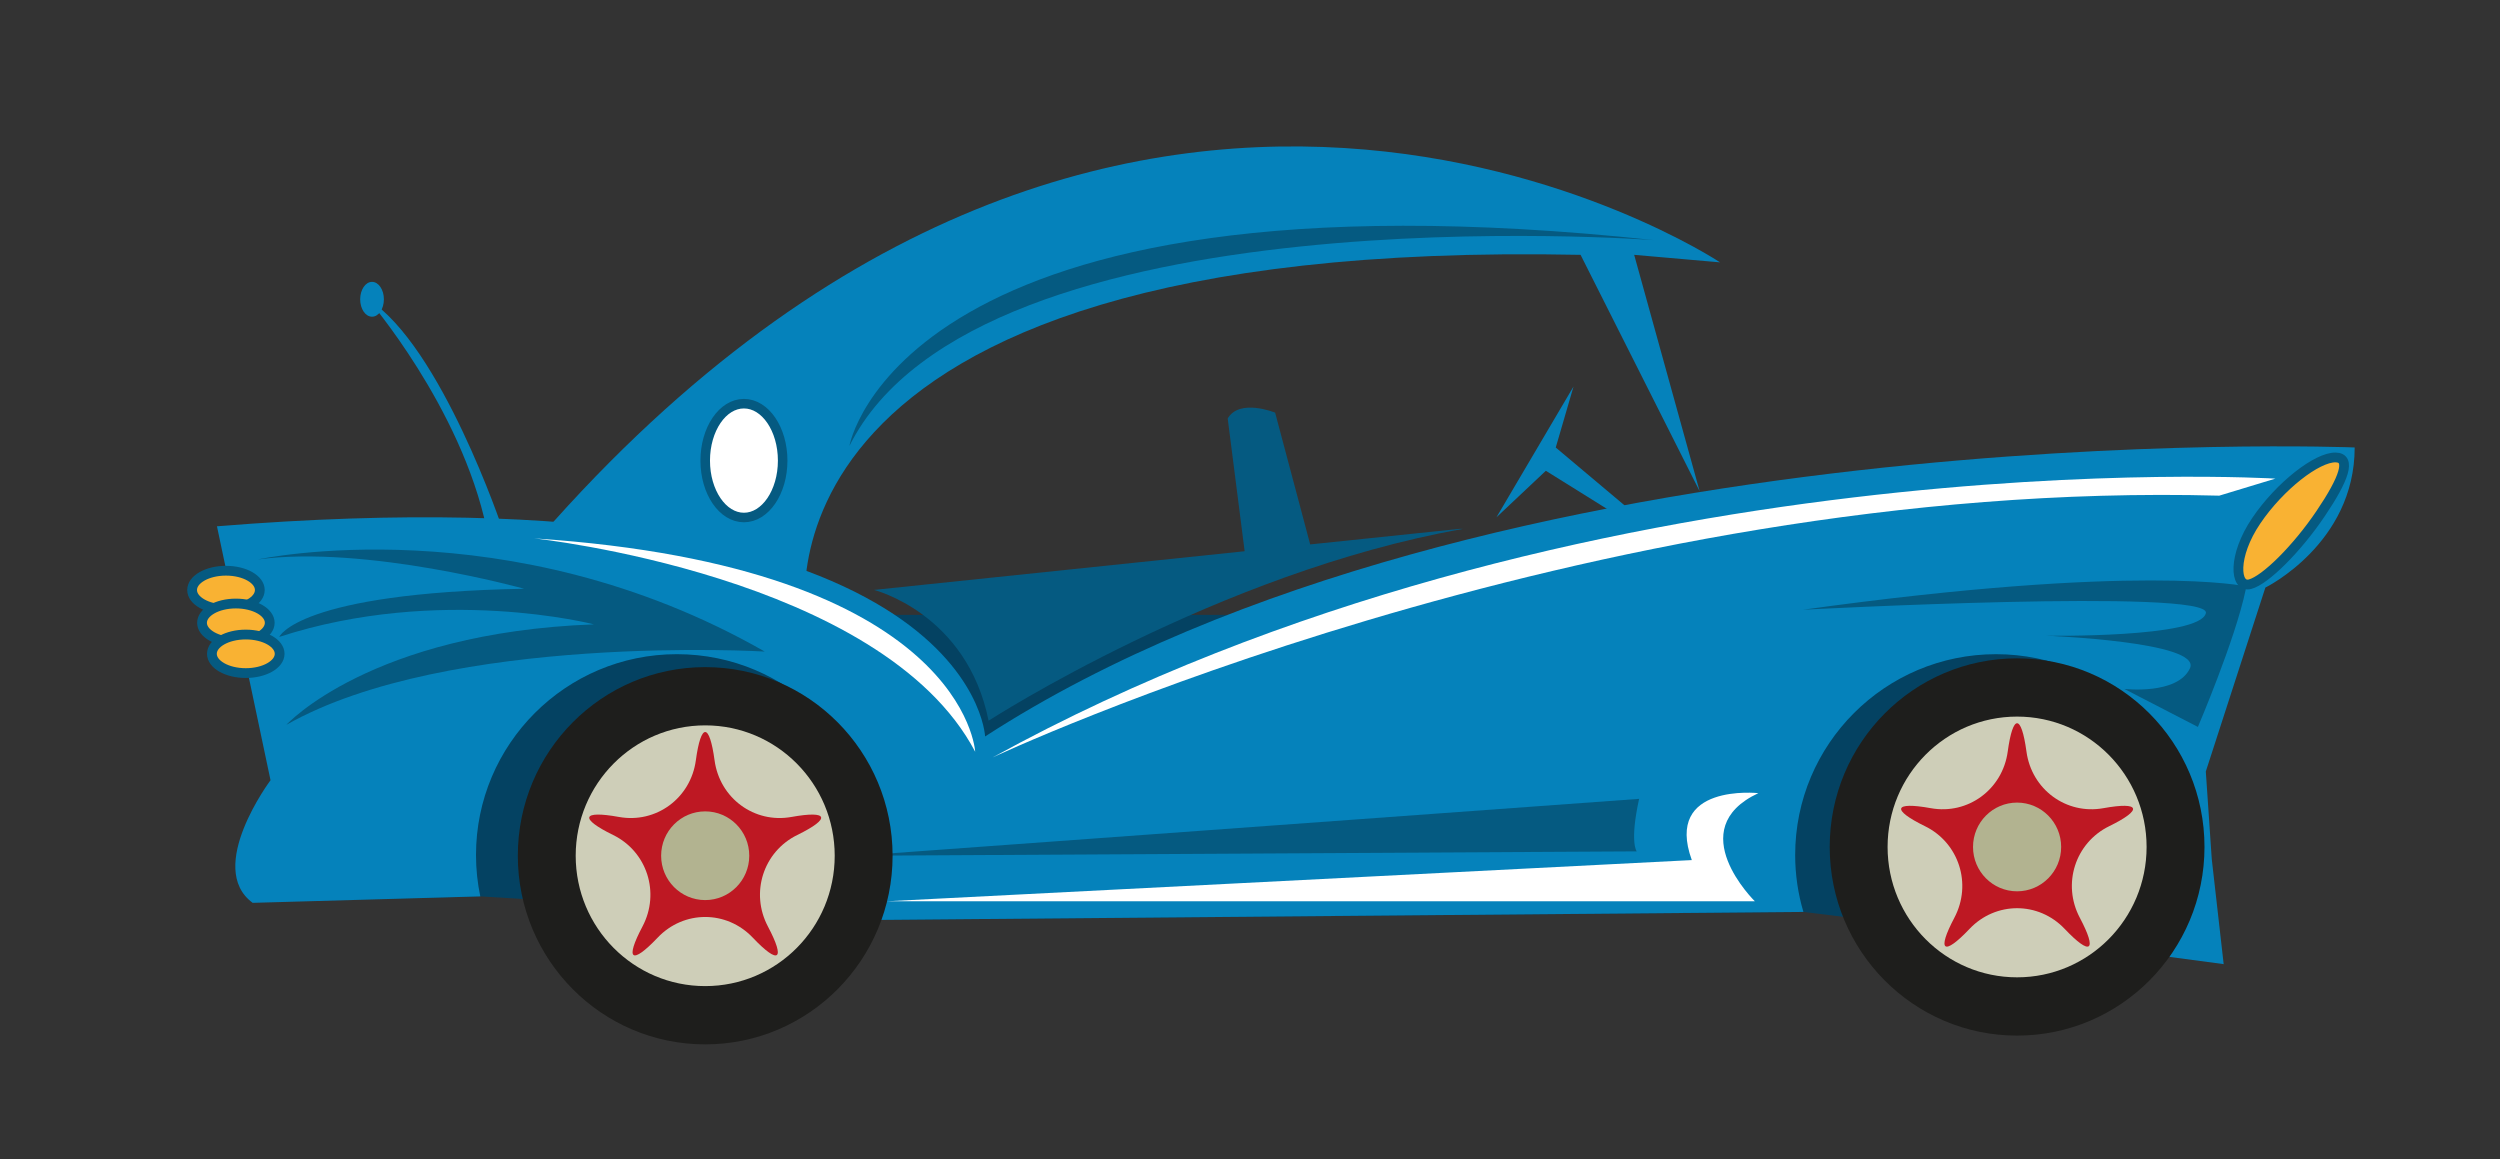 <?xml version="1.0" encoding="utf-8"?>
<!-- Generator: Adobe Illustrator 18.1.1, SVG Export Plug-In . SVG Version: 6.00 Build 0)  -->
<svg version="1.1" id="Capa_1" xmlns="http://www.w3.org/2000/svg" xmlns:xlink="http://www.w3.org/1999/xlink" x="0px" y="0px"
	 viewBox="0 0 255.556 118.519" enable-background="new 0 0 255.556 118.519" xml:space="preserve">
<rect x="0" y="0" width="255.556" height="118.519" fill="#333333" stroke="none"/>
<g>
	<g>
		<g>
			<polyline fill-rule="evenodd" clip-rule="evenodd" fill="#044262" points="28.033,92.131 49.095,91.631 88.625,94.045 
				184.349,93.22 221.743,97.815 226.092,87.818 219.895,62.85 48.649,62.85 			"/>
			<path fill="#0582BB" d="M100.7,75.283c0,0-1.218-27.752-78.521-21.483l5.475,25.958c0,0-6.694,8.952-1.825,12.533l23.267-0.66
				c-0.285-1.362-0.438-2.775-0.438-4.225c0-11.341,9.194-20.534,20.536-20.534c11.341,0,20.535,9.193,20.535,20.534
				c0,2.326-0.392,4.556-1.104,6.639l95.724-0.825c-0.545-1.844-0.842-3.792-0.842-5.813c0-11.341,9.193-20.534,20.537-20.534
				c11.34,0,20.533,9.193,20.533,20.534c0,3.8-1.035,7.356-2.834,10.409l5.566,0.742l-1.218-10.739l-0.608-8.954l6.088-18.8
				c0,0,9.13-4.476,9.13-14.323C240.701,45.741,151.83,42.162,100.7,75.283z"/>
			<ellipse fill="#F9B233" stroke="#055A81" cx="23.098" cy="60.313" rx="3.461" ry="1.973"/>
			<ellipse fill="#F9B233" stroke="#055A81" cx="24.112" cy="63.666" rx="3.461" ry="1.972"/>
			<ellipse fill="#F9B233" stroke="#055A81" cx="25.124" cy="66.834" rx="3.462" ry="1.97"/>
			<path fill="#FFFFFF" d="M90.616,92.131h88.769c0,0-7.518-7.369,0.358-11.054c0,0-9.667-1.055-6.803,6.843L90.616,92.131z"/>
			<path fill="#0582BB" d="M173.743,50.216l-6.694-24.166l8.781,0.769c0,0-61.738-41.054-122.002,29.665l28.609,7.162
				c0,0-7.913-39.388,79.133-37.596L173.743,50.216z"/>
			<path fill="#FFFFFF" d="M232.594,48.926c0,0-71.399-4.363-131.129,28.503c0,0,60.521-28.503,125.392-26.761L232.594,48.926z"/>
			<path fill="#FFFFFF" d="M99.686,76.846c0,0-0.992-18.907-45.096-21.812C54.591,55.034,90.192,58.814,99.686,76.846z"/>
			<path fill="#055A81" d="M167.309,87.029c0,0-0.742-0.896,0.246-5.369l-79.941,5.817L167.309,87.029z"/>
			<path fill="#FFFFFF" stroke="#055A81" stroke-width="0.975" d="M72.089,47.087c0,3.212,1.773,5.814,3.956,5.814
				c2.186,0,3.961-2.603,3.961-5.814c0-3.216-1.775-5.822-3.961-5.822C73.862,41.264,72.089,43.871,72.089,47.087z"/>
			<polyline fill="#0582BB" points="166.101,51.69 159.032,45.747 160.85,39.509 152.972,52.877 158.02,48.124 164.688,52.281 			
				"/>
			<path fill="#055A81" d="M127.231,56.348l-1.732-13.572c1.214-2.081,4.848-0.594,4.848-0.594l3.584,13.47l15.203-1.587h0.402
				c-25.047,4.454-48.48,19.607-48.48,19.607C98.836,62.678,89.34,60.303,89.34,60.303L127.231,56.348z"/>
			<path fill="#0582BB" d="M51.364,54.065c0,0-6.263-18.718-13.737-23.471c0,0,9.495,10.991,12.122,23.471H51.364z"/>
			<path fill="#0582BB" d="M36.818,30.595c0,0.986,0.542,1.78,1.213,1.78c0.668,0,1.211-0.794,1.211-1.78
				c0-0.983-0.543-1.781-1.211-1.781C37.36,28.813,36.818,29.611,36.818,30.595z"/>
			<path fill="#055A81" d="M229.561,59.933c0,0-10.822-2.395-45.259,2.396c0,0,41.768-2.222,41.188,0.345
				c-0.584,2.566-16.389,2.311-16.389,2.311s16.038,0.597,14.758,3.336c-1.278,2.737-6.708,2.102-6.708,2.102l7.522,3.886
				c0,0,3.828-8.935,4.888-14.03"/>
			<path fill="#055A81" d="M26.36,57.189c0,0,25.616-5.566,51.814,9.415c0,0-32.311-1.926-48.903,7.491
				c0,0,8.587-9.415,31.437-10.272c0,0-15.718-4.067-32.164,1.284c0,0,1.892-4.496,25.033-4.923
				C53.577,60.184,37.422,55.69,26.36,57.189z"/>
			<path fill="#055A81" d="M169.091,24.547c0,0-69.152-5.262-82.264,21.041C86.827,45.588,91.933,16.282,169.091,24.547z"/>
		</g>
		<path fill="#F9B233" stroke="#055A81" d="M237.213,52.512c2.42-3.577,3.166-5.715,1.544-5.751c-1.886-0.04-5.705,2.905-8.123,6.48
			c-2.42,3.577-2.211,6.88-0.637,6.479C231.558,59.313,234.798,56.091,237.213,52.512z"/>
	</g>
	<g>
		<g>
			<path fill-rule="evenodd" clip-rule="evenodd" fill="#1E1E1C" d="M187.037,86.578c0-10.648,8.577-19.28,19.154-19.28
				c10.579,0,19.157,8.632,19.157,19.28c0,10.651-8.578,19.284-19.157,19.284C195.614,105.862,187.037,97.229,187.037,86.578z"/>
			<path fill-rule="evenodd" clip-rule="evenodd" fill="#CECEB8" d="M192.954,86.578c0-7.36,5.929-13.326,13.237-13.326
				c7.315,0,13.239,5.966,13.239,13.326c0,7.361-5.924,13.327-13.239,13.327C198.883,99.905,192.954,93.939,192.954,86.578z"/>
			<g>
				<path fill-rule="evenodd" clip-rule="evenodd" fill="#BE1823" d="M207.151,76.833c-0.527-3.868-1.39-3.868-1.917,0
					c-0.527,3.868-4.066,6.469-7.864,5.781c-3.799-0.688-4.064,0.141-0.592,1.842c3.473,1.701,4.824,5.91,3.004,9.354
					c-1.82,3.442-1.123,3.955,1.551,1.14c2.673-2.815,7.047-2.815,9.721,0c2.673,2.815,3.369,2.303,1.548-1.14
					c-1.821-3.443-0.47-7.652,3.004-9.354c3.474-1.701,3.208-2.53-0.591-1.842C211.216,83.302,207.678,80.701,207.151,76.833z"/>
			</g>
			<path fill-rule="evenodd" clip-rule="evenodd" fill="#B2B390" d="M201.687,86.578c0-2.502,2.015-4.535,4.504-4.535
				c2.489,0,4.505,2.033,4.505,4.535c0,2.503-2.016,4.534-4.505,4.534C203.702,91.112,201.687,89.081,201.687,86.578z"/>
		</g>
	</g>
	<g>
		<g>
			<path fill-rule="evenodd" clip-rule="evenodd" fill="#1E1E1C" d="M52.933,87.475c0-10.648,8.577-19.28,19.154-19.28
				c10.579,0,19.156,8.632,19.156,19.28c0,10.651-8.577,19.284-19.156,19.284C61.51,106.76,52.933,98.127,52.933,87.475z"/>
			<path fill-rule="evenodd" clip-rule="evenodd" fill="#CECEB8" d="M58.849,87.475c0-7.359,5.929-13.326,13.238-13.326
				c7.315,0,13.239,5.967,13.239,13.326c0,7.361-5.924,13.327-13.239,13.327C64.777,100.803,58.849,94.837,58.849,87.475z"/>
			<g>
				<path fill-rule="evenodd" clip-rule="evenodd" fill="#BE1823" d="M73.046,77.73c-0.526-3.868-1.389-3.868-1.916,0
					c-0.527,3.868-4.066,6.469-7.865,5.78c-3.799-0.688-4.064,0.142-0.592,1.844c3.473,1.701,4.825,5.91,3.004,9.353
					c-1.82,3.442-1.122,3.955,1.551,1.14c2.674-2.815,7.048-2.815,9.721,0c2.673,2.815,3.369,2.303,1.549-1.14
					c-1.821-3.442-0.47-7.651,3.004-9.353c3.473-1.702,3.207-2.531-0.592-1.844C77.111,84.199,73.573,81.598,73.046,77.73z"/>
			</g>
			<ellipse fill-rule="evenodd" clip-rule="evenodd" fill="#B2B390" cx="72.087" cy="87.475" rx="4.504" ry="4.534"/>
		</g>
	</g>
</g>
</svg>
